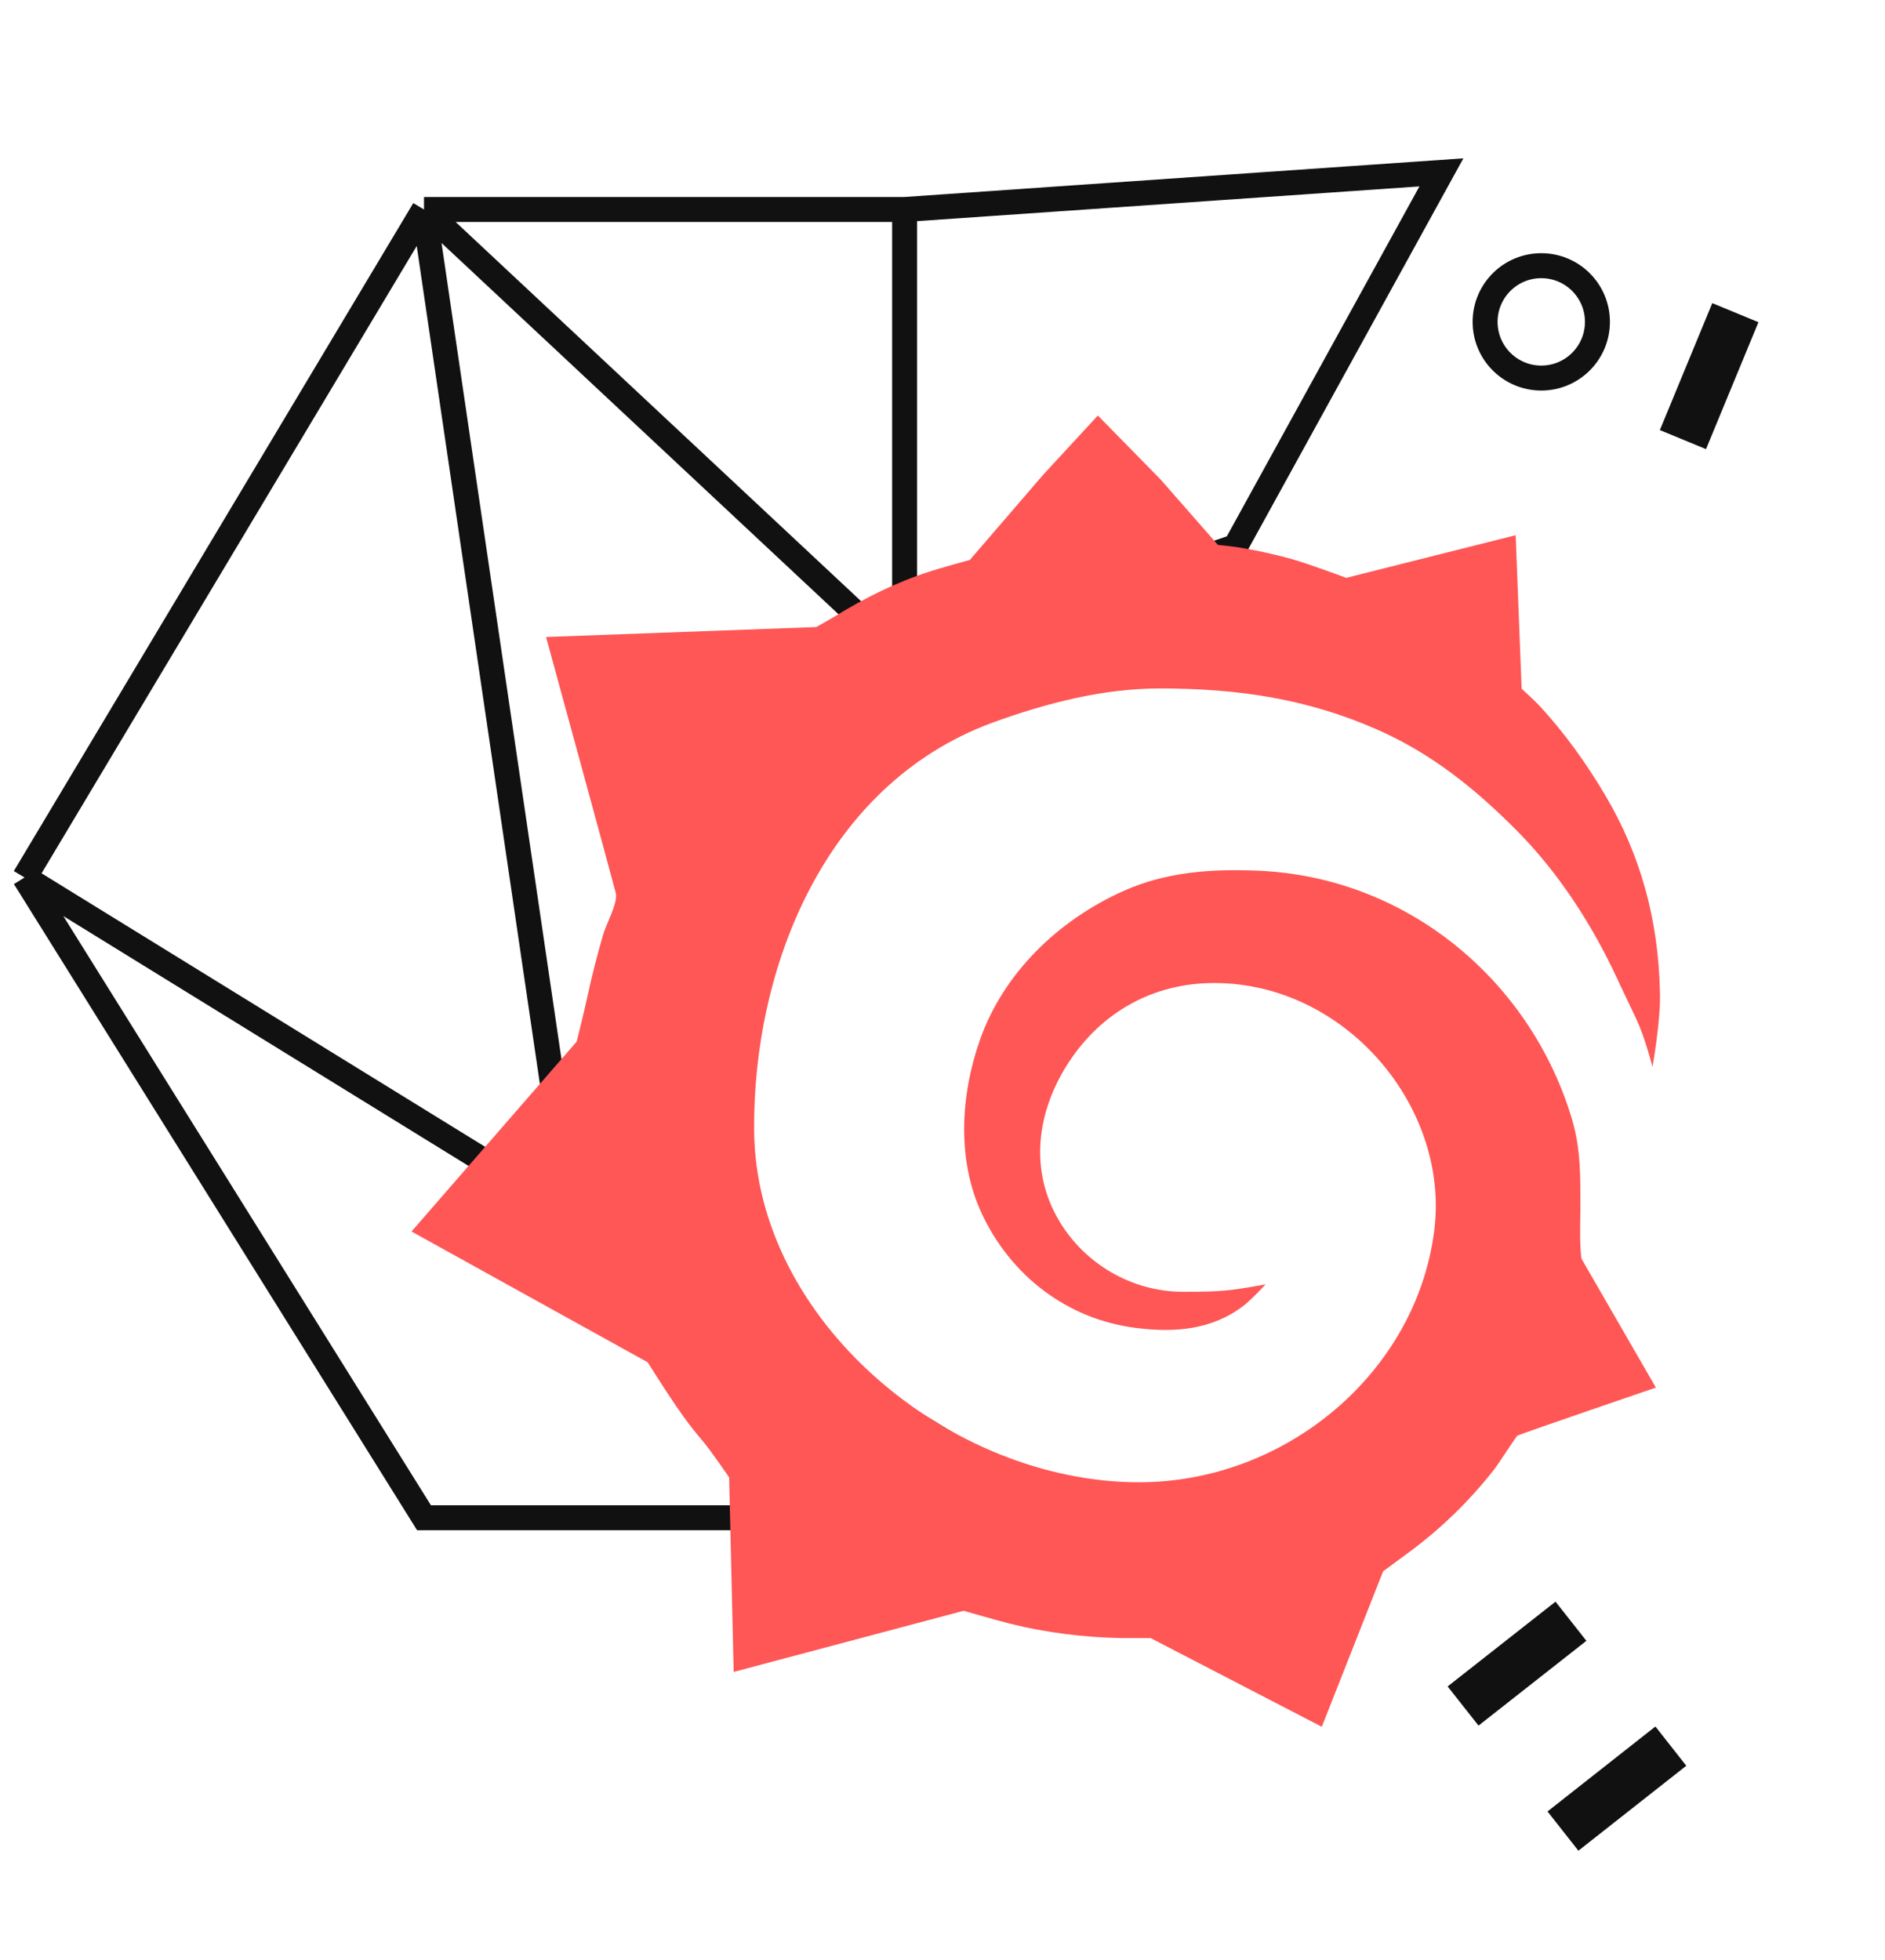 <svg width="151" height="157" viewBox="0 0 151 157" fill="none"
    xmlns="http://www.w3.org/2000/svg">
    <path d="M1.965 70.279L33.965 121.559H85.635L45.8 97.303M1.965 70.279L33.965 16.779M1.965 70.279L45.8 97.303M33.965 16.779L45.8 97.303M33.965 16.779L72.465 52.779M33.965 16.779H72.465M45.8 97.303L72.465 52.779M72.465 52.779L98.965 43.779L115.465 13.806L72.465 16.779M72.465 52.779V16.779" stroke="#111111" stroke-width="2"/>
    <g clip-path="url(#clip0_65_357)">
        <path d="M132.965 79.3C132.828 73.676 131.441 68.484 128.554 63.633C127.053 61.106 125.28 58.623 123.256 56.46C122.892 56.073 121.892 55.162 121.892 55.162L121.414 42.865L107.84 46.281C107.84 46.281 104.929 45.188 103.406 44.756C102.064 44.391 100.746 44.095 99.381 43.867C99.04 43.799 97.562 43.64 97.562 43.64L92.969 38.402L87.944 33.279L83.533 38.061L77.69 44.847C77.69 44.847 75.189 45.53 74.393 45.803C71.823 46.623 69.209 47.921 66.935 49.333C66.526 49.583 65.389 50.221 65.389 50.221L43.742 51.018C43.742 51.018 49.177 70.875 49.336 71.558C49.495 72.332 48.54 74.063 48.313 74.86C47.858 76.454 47.426 78.07 47.085 79.687C46.858 80.78 46.198 83.422 46.198 83.422L32.965 98.633L51.883 109.108C51.883 109.108 53.065 110.976 53.474 111.59C54.316 112.866 55.179 114.118 56.18 115.279C56.93 116.145 58.408 118.331 58.408 118.331L58.772 133.907L77.189 129.011C77.189 129.011 79.963 129.808 80.873 130.035C83.783 130.764 86.898 131.151 89.9 131.197C90.65 131.197 92.174 131.197 92.174 131.197L105.884 138.301L110.796 125.845C110.796 125.845 111.591 125.276 113.115 124.138C115.571 122.293 117.731 120.175 119.618 117.784C120.027 117.283 121.46 115.029 121.551 114.983C121.914 114.801 132.647 111.135 132.647 111.135L126.689 100.819C126.689 100.819 126.644 100.683 126.598 99.795C126.553 98.793 126.598 97.791 126.598 96.811C126.598 94.352 126.644 92.075 125.939 89.684C122.665 78.64 112.819 70.237 100.768 69.736C97.062 69.577 93.424 69.827 90.013 71.353C84.761 73.698 80.395 77.934 78.508 83.262C76.939 87.703 76.621 92.94 78.69 97.29C80.987 102.14 85.443 105.647 90.969 106.353C94.152 106.763 97.108 106.489 99.586 104.599C100.177 104.167 101.382 102.869 101.382 102.869C101.382 102.869 100.132 103.097 99.222 103.233C97.676 103.461 96.312 103.461 94.766 103.461C90.673 103.461 86.898 101.229 84.852 97.791C82.419 93.715 83.056 89.024 85.58 85.13C88.217 81.076 92.356 78.731 97.267 78.731C107.772 78.731 116.162 88.659 114.888 98.588C113.433 109.974 102.974 118.718 91.241 118.718C76.075 118.718 60.5 105.784 60.409 90.504C60.318 77.547 66.025 62.905 79.395 57.918C83.874 56.278 88.422 55.139 92.901 55.139C99.086 55.139 104.657 55.937 110.341 58.441C114.729 60.377 118.231 63.223 121.528 66.548C124.87 69.918 127.531 74.063 129.509 78.298C130.009 79.391 130.737 80.871 131.123 81.714C131.783 83.126 132.374 85.448 132.374 85.448C132.374 85.448 133.079 81.532 132.965 79.3Z" fill="#FF5656"/>
    </g>
    <path fill-rule="evenodd" clip-rule="evenodd" d="M127.079 131.416L118.438 138.207L115.965 135.07L124.606 128.279L127.079 131.416Z" fill="#111111"/>
    <circle cx="123.465" cy="25.779" r="4.5" stroke="#111111" stroke-width="2"/>
    <path fill-rule="evenodd" clip-rule="evenodd" d="M135.082 141.422L126.439 148.226L123.965 145.083L132.608 138.279L135.082 141.422Z" fill="#111111"/>
    <path fill-rule="evenodd" clip-rule="evenodd" d="M140.861 25.806L136.662 35.972L132.965 34.446L137.164 24.279L140.861 25.806Z" fill="#111111"/>
    <defs>
        <clipPath id="clip0_65_357">
            <rect width="100" height="105" fill="white" transform="translate(32.965 33.279)"/>
        </clipPath>
    </defs>
</svg>
